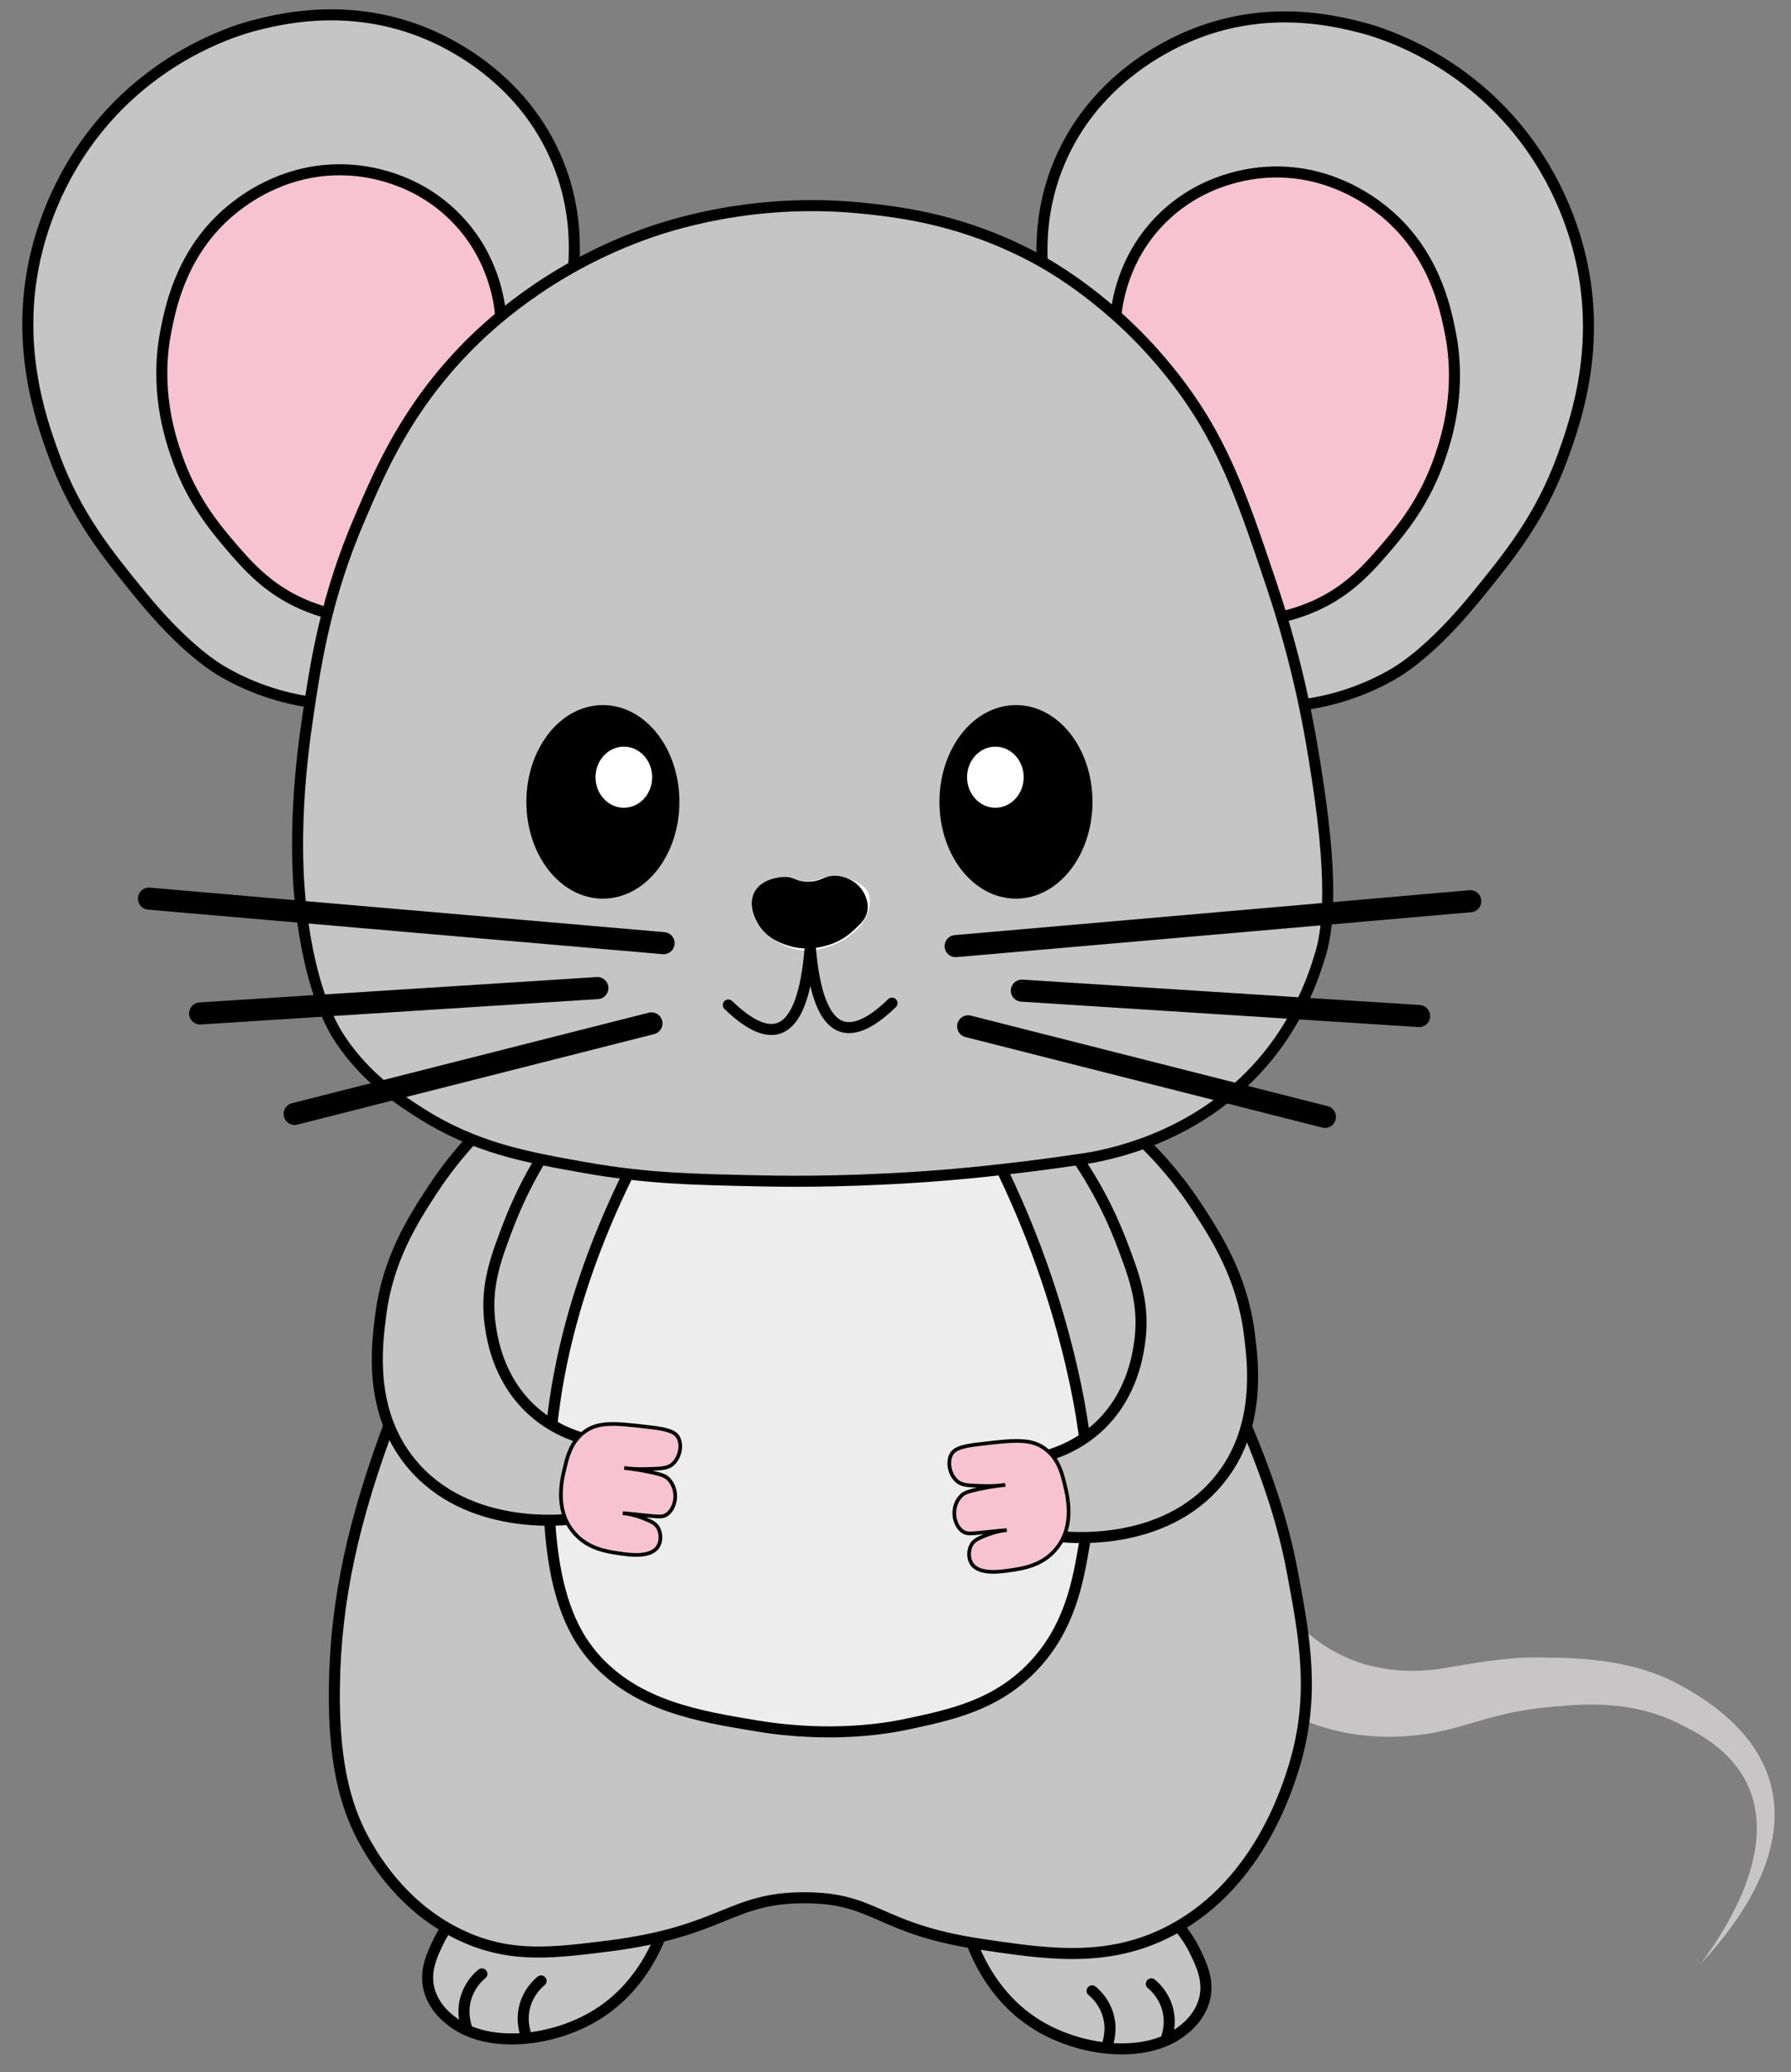 <svg id="ePjpxCLcOaw1" xmlns="http://www.w3.org/2000/svg" xmlns:xlink="http://www.w3.org/1999/xlink" viewBox="0 0 486.9 563.1" shape-rendering="geometricPrecision" text-rendering="geometricPrecision" style="background-color:transparent">
<rect x="0" y="0" width="486.9" height="563.1" fill="#808080" stroke="none"/>
<style><![CDATA[
#ePjpxCLcOaw36_tr {animation: ePjpxCLcOaw36_tr__tr 5000ms linear infinite normal forwards}@keyframes ePjpxCLcOaw36_tr__tr { 0% {transform: translate(180.1px,256.3px) rotate(0deg)} 50% {transform: translate(180.1px,256.3px) rotate(8deg)} 100% {transform: translate(180.1px,256.3px) rotate(0deg)}} #ePjpxCLcOaw37_tr {animation: ePjpxCLcOaw37_tr__tr 5000ms linear infinite normal forwards}@keyframes ePjpxCLcOaw37_tr__tr { 0% {transform: translate(161.9px,268.5px) rotate(0deg)} 33.333% {transform: translate(161.9px,268.5px) rotate(12deg)} 66.667% {transform: translate(161.9px,268.5px) rotate(-7deg)} 100% {transform: translate(161.9px,268.5px) rotate(0deg)}} #ePjpxCLcOaw38_tr {animation: ePjpxCLcOaw38_tr__tr 5000ms linear infinite normal forwards}@keyframes ePjpxCLcOaw38_tr__tr { 0% {transform: translate(177.1px,278.1px) rotate(0deg)} 26.667% {transform: translate(177.1px,278.1px) rotate(-4deg)} 73.333% {transform: translate(177.1px,278.1px) rotate(5deg)} 100% {transform: translate(177.1px,278.1px) rotate(0deg)}} #ePjpxCLcOaw40_tr {animation: ePjpxCLcOaw40_tr__tr 5000ms linear infinite normal forwards}@keyframes ePjpxCLcOaw40_tr__tr { 0% {transform: translate(259.8px,257.1px) rotate(0deg)} 43.333% {transform: translate(259.8px,257.1px) rotate(5.942deg)} 70% {transform: translate(259.8px,257.1px) rotate(-6.3deg)} 100% {transform: translate(259.8px,257.1px) rotate(0deg)}} #ePjpxCLcOaw41_tr {animation: ePjpxCLcOaw41_tr__tr 5000ms linear infinite normal forwards}@keyframes ePjpxCLcOaw41_tr__tr { 0% {transform: translate(277.8px,269.36px) rotate(0deg)} 36.667% {transform: translate(277.8px,269.36px) rotate(-4.217deg)} 63.333% {transform: translate(277.8px,269.36px) rotate(6.933deg)} 100% {transform: translate(277.8px,269.36px) rotate(0deg)}} #ePjpxCLcOaw42_tr {animation: ePjpxCLcOaw42_tr__tr 5000ms linear infinite normal forwards}@keyframes ePjpxCLcOaw42_tr__tr { 0% {transform: translate(263.2px,278.946px) rotate(0deg)} 3.333% {transform: translate(263.2px,278.946px) rotate(0deg)} 30% {transform: translate(263.2px,278.946px) rotate(-9.314deg)} 80% {transform: translate(263.2px,278.946px) rotate(9.161deg)} 100% {transform: translate(263.2px,278.946px) rotate(0deg)}}
]]></style>
<g><g><path d="M180.1,524.7c-1.7,4.6-6.6,16.3-18.9,23.4-11.9,6.9-29.2,8.6-38.7.9-1.3-1-4.7-3.8-5.9-8.6-1.2-5.1,1-9.5,2.7-13c2.3-4.7,5.4-8,8.1-10.3c17.6,2.5,35.1,5.1,52.7,7.6Z" fill="#c6c5c6" stroke="#000" stroke-width="3" stroke-miterlimit="10"/><path d="M131,536.4c-1,.8-2.8,2.6-3.9,5.3-1.8,4.4-.6,8.3-.2,9.5" fill="#c6c5c6" stroke="#000" stroke-width="3" stroke-linecap="round" stroke-miterlimit="10"/><path d="M147.1,538.3c-1,.8-2.8,2.6-3.9,5.3-1.8,4.4-.6,8.3-.2,9.5" fill="#c6c5c6" stroke="#000" stroke-width="3" stroke-linecap="round" stroke-miterlimit="10"/></g><g><path d="M264,527.4c1.7,4.6,6.6,16.3,18.9,23.4c11.9,6.9,29.2,8.6,38.7.9c1.3-1,4.7-3.8,5.9-8.6c1.2-5.1-1-9.5-2.7-13-2.3-4.7-5.4-8-8.1-10.3-17.6,2.5-35.2,5.1-52.7,7.6Z" fill="#c6c5c6" stroke="#000" stroke-width="3" stroke-miterlimit="10"/><path d="M313,539.1c1,.8,2.8,2.6,3.9,5.3c1.8,4.4.6,8.3.2,9.5" fill="#c6c5c6" stroke="#000" stroke-width="3" stroke-linecap="round" stroke-miterlimit="10"/><path d="M296.9,541c1,.8,2.8,2.6,3.9,5.3c1.8,4.4.6,8.3.2,9.5" fill="#c6c5c6" stroke="#000" stroke-width="3" stroke-linecap="round" stroke-miterlimit="10"/></g><g><path d="M462.3,533.7c16.3-21.8,25.8-49.9-4.3-64.5-10.2-5.7-21.9-6.7-33.4-5.6-5.8.4-11.7,1.2-17.2,2.6-3.7.9-7.6,2.2-11.8,3.3-8.9,2.5-19,3.2-28.4,1.6-9.7-1.6-19.2-5.8-27.1-11.7-5-3.6-6.1-10.6-2.5-15.5c3.9-5.3,11.7-6,16.4-1.5c4.9,4.6,10.7,8,17.2,9.9c6.9,1.9,13.7,2.2,20.9,1.1c8-1.4,17.4-3.1,25.8-3c1.6,0,4.9.1,6.5.1c11.1.3,22.7,2,32.5,7.5c36.1,19.6,30.2,49.2,5.4,75.7v0Z" fill="#c7c5c6"/></g><path d="M148.5,303.3c-21.3,32.4-34.3,61.5-42.3,82.8-9.9,26.3-15,48.3-15.3,72.5-.3,22.9,4,34.3,8.5,42.3c2.7,4.7,11.2,19.1,28.4,26.1c12.1,4.9,22.6,3.7,37.8,1.8c31.2-4,32.8-13.1,53.1-13.1c19.5,0,19.8,8.4,47.7,12.6c17.5,2.6,33.5,5.1,49.9-2.7c25.4-12,33.7-39.7,35.6-45.9c5.7-18.9,2.8-34.7-.5-52.2-1.6-8.7-5.1-23.9-16.2-48.1-8.6-18.8-22.6-44.8-45.5-73.4-47-.9-94.1-1.8-141.2-2.7Z" fill="#c6c5c6" stroke="#000" stroke-width="3" stroke-miterlimit="10"/><path d="M176.4,308.3c-12.5,22.6-29.6,61.1-27,104.4c1.3,22.2,7,32.1,12.6,38.3c11.5,12.6,27.9,15.4,43.7,18c21,3.5,36.7.4,40.5-.4c12.4-2.6,24.3-5.2,34.2-15.3c10.5-10.7,12.7-23.7,14.4-33.8c1.2-7.2,2.8-21.3-3.6-48.6-3.6-15.3-10.2-37.2-23.4-62.1-30.5-.2-60.9-.4-91.4-.5Z" fill="#ededed" stroke="#000" stroke-width="3" stroke-miterlimit="10"/><g><path d="M137.7,300.6c-5.5,4.7-13.2,12.1-20.3,23-5,7.7-12,18.5-13.9,33.8-1.1,8.4-3.3,26,8.1,40c15.4,19,42.6,15.6,44.6,15.3c1.1-7.2,2.1-14.4,3.1-21.6-3.4-.9-9.4-3-14.9-8.1-9.4-8.8-10.8-20.2-11.3-24.3-1-9.9,1.8-17.1,5.4-26.5c2.8-7.1,7.7-17.6,16.6-28.8-5.7-1-11.5-1.9-17.4-2.8Z" fill="#c5c5c6" stroke="#000" stroke-width="3" stroke-miterlimit="10"/><path d="M158.5,389.4c-3.2,2.6-4.2,6.2-4.9,9.2-.7,2.8-3,11.3,2.2,17.6c3.7,4.6,9,5.4,12.4,5.9c2.7.4,8.5,1.3,10.6-1.7c1-1.5,1-3.8,0-5.4-.8-1.2-1.9-1.6-4.1-2.5-2.1-.8-4-1.2-5.4-1.3c1,.1,2.8.2,5.1.5c4.4.4,5.6.7,6.8-.1c1.8-1.2,2.2-3.4,2.3-4c.3-2.2-.4-4.4-1.9-5.8-.6-.6-1.4-1.1-5.5-1.9-1.8-.4-3.9-.7-6.4-1c1.4.2,3.4.4,5.9.3c3.9-.1,5.8-.1,7.2-1.3c2-1.7,2.8-5.2,1.5-7.4-.7-1.1-2-2.1-7.9-2.7-9.3-1.1-14-1.6-17.9,1.6Z" fill="#f7c3d2" stroke="#000" stroke-miterlimit="10"/></g><g><path d="M305.3,305.3c5.5,4.7,13.2,12.1,20.3,23c5,7.7,12,18.5,14,33.8c1.1,8.4,3.3,26-8.1,40-15.4,19-42.6,15.6-44.6,15.3-1-7.2-2.1-14.4-3.1-21.6c3.4-.9,9.4-3,14.9-8.1c9.4-8.8,10.8-20.2,11.3-24.3c1-9.9-1.8-17.1-5.4-26.5-2.8-7.1-7.7-17.6-16.6-28.8c5.6-1,11.5-1.9,17.3-2.8Z" fill="#c5c5c6" stroke="#000" stroke-width="3" stroke-miterlimit="10"/><path d="M284.5,394c3.2,2.6,4.2,6.2,4.9,9.2.7,2.8,3,11.3-2.2,17.6-3.7,4.6-9,5.4-12.4,5.9-2.7.4-8.5,1.3-10.6-1.7-1-1.5-1-3.8,0-5.4.8-1.2,1.9-1.6,4.1-2.5c2.1-.8,4-1.2,5.4-1.3-1,.1-2.8.2-5.1.5-4.4.4-5.6.7-6.8-.1-1.8-1.2-2.2-3.4-2.3-4-.3-2.2.4-4.4,1.9-5.8.6-.6,1.4-1.1,5.5-1.9c1.8-.4,3.9-.7,6.4-1-1.4.2-3.4.4-5.9.3-3.9-.1-5.8-.1-7.2-1.3-2-1.7-2.8-5.2-1.5-7.4.7-1.1,2-2.1,7.9-2.7c9.3-1.1,14-1.6,17.9,1.6Z" fill="#f7c3d2" stroke="#000" stroke-miterlimit="10"/></g><g><path d="M283.5,73.8c-.5-6.2-.7-17.4,4.5-29.7c9-21.4,27.5-31,35.1-34.2c20.4-8.7,38.6-4.5,45.9-2.7c3.8.9,21.6,5.6,37.8,21.6c14.9,14.8,20.4,31.4,22.5,39.6c6.4,25.2-.9,45.9-4.5,55.8-6,16.5-14.6,27-23.4,37.8-12.3,15.1-20.7,20.1-23.4,21.6-9.8,5.5-19.1,7.4-25.2,8.1-23.1-39.3-46.2-78.6-69.3-117.9Z" fill="#c6c5c6" stroke="#000" stroke-width="3" stroke-miterlimit="10"/><path d="M303.3,86.4c.3-3.8,1.9-15.8,11.7-26.1c11.3-11.9,25.5-13.3,29.7-13.5c16.2-.9,27.5,7.5,30.6,9.9c14.4,11.1,17.6,26.9,18.9,33.3c3.3,16.2-1,29.2-2.7,34.2-4.1,12.1-10.6,19.8-14.4,24.3-4.8,5.6-10.3,12-19.8,16.2-5,2.2-9.5,3.2-12.6,3.6-13.8-27.3-27.6-54.6-41.4-81.9Z" fill="#f7c3d2" stroke="#000" stroke-width="3" stroke-miterlimit="10"/></g><g><path d="M155.9,73.2c.5-6.2.7-17.4-4.5-29.7-9-21.4-27.5-31-35.1-34.2C96,0.7,77.7,4.8,70.4,6.6c-3.8.9-21.6,5.6-37.8,21.6C17.7,43,12.2,59.6,10.1,67.8c-6.4,25.2.9,45.9,4.5,55.8c6,16.5,14.6,27,23.4,37.8c12.3,15.1,20.7,20.1,23.4,21.6c9.8,5.5,19.1,7.4,25.2,8.1c23.1-39.3,46.2-78.6,69.3-117.9Z" fill="#c6c5c6" stroke="#000" stroke-width="3" stroke-miterlimit="10"/><path d="M136.1,85.8c-.3-3.8-1.9-15.8-11.7-26.1-11.3-11.9-25.5-13.3-29.7-13.5-16.2-.9-27.5,7.5-30.6,9.9C49.7,67.2,46.5,83,45.2,89.4c-3.3,16.2,1,29.2,2.7,34.2c4.1,12.1,10.6,19.8,14.4,24.3c4.8,5.6,10.3,12,19.8,16.2c5,2.2,9.5,3.2,12.6,3.6c13.8-27.3,27.6-54.6,41.4-81.9Z" fill="#f7c3d2" stroke="#000" stroke-width="3" stroke-miterlimit="10"/></g><path d="M295.9,314.7c-9.9,1.5-22.6,3.2-37.4,4.5-23.9,2-42.5,1.9-51.7,1.7-18.4-.4-30.7-.6-47.7-3.6-16.4-2.9-30-5.4-44.9-14.9-6.1-3.9-14.6-9.4-21.6-19.8-1.8-2.7-8.1-12.5-10.8-36-.5-4.4-2.5-22.7,1.8-51.3c2.2-15,4.9-33,14.4-54.9c5.6-13.1,12.7-29.4,28.8-45.9c5.2-5.3,21.3-20.9,47.7-30.6c6.8-2.5,30.4-10.6,61.2-7.2c9.4,1,26.6,3.1,45.9,13.5c3.7,2,21.1,11.6,36.9,31.5c13.6,17.1,18.9,32.6,27,56.7c7.8,23.2,10.7,40.7,12.6,53.1c4.9,31.6,2.3,42.9.9,47.7-2,6.9-6,17.6-14.4,27.9-17.1,21-40.7,26.2-48.7,27.6Z" fill="#c6c5c6" stroke="#000" stroke-width="3" stroke-miterlimit="10"/><path d="M220.6,239.4c-4.2.5-4.8-1.5-8.4-1.1-.5.1-5.6.8-7.4,4.7-1.5,3.4.5,7,1.1,7.9c1.2,2.1,2.8,3.3,4.3,4.3c1,.7,3,2,5.9,2.7c3.6.8,6.6.1,8.3-.4c4.4-1.2,7.1-3.6,7.7-4.1c1.3-1.2,3-2.8,3.8-5.4.4-1.2,1.1-3.5,0-5.6-.9-1.7-2.5-2.5-3.8-3.1-.5-.2-2.5-1.1-5.4-1.1-3-.1-3.4.8-6.1,1.2Z" fill="#fff"/><g><ellipse rx="19.3" ry="24.8" transform="translate(163.9 217.9)" stroke="#000" stroke-width="3" stroke-linecap="round" stroke-miterlimit="10"/><ellipse rx="7.7" ry="8.3" transform="translate(169.6 211.2)" fill="#fff"/></g><g><ellipse rx="19.3" ry="24.8" transform="translate(276.2 217.9)" stroke="#000" stroke-width="3" stroke-linecap="round" stroke-miterlimit="10"/><ellipse rx="7.7" ry="8.3" transform="translate(270.6 211.2)" fill="#fff"/></g><g><g id="ePjpxCLcOaw36_tr" transform="translate(180.1,256.3) rotate(0)"><line x1="40.5" y1="244.2" x2="180.4" y2="256.3" transform="translate(-180.1,-256.3)" fill="none" stroke="#000" stroke-width="6" stroke-linecap="round" stroke-miterlimit="10"/></g><g id="ePjpxCLcOaw37_tr" transform="translate(161.9,268.5) rotate(0)"><line x1="54.4" y1="275.4" x2="162.4" y2="268.5" transform="translate(-161.9,-268.5)" fill="none" stroke="#000" stroke-width="6" stroke-linecap="round" stroke-miterlimit="10"/></g><g id="ePjpxCLcOaw38_tr" transform="translate(177.1,278.1) rotate(0)"><line x1="80.1" y1="302.7" x2="177.1" y2="278.1" transform="translate(-177.1,-278.1)" fill="none" stroke="#000" stroke-width="6" stroke-linecap="round" stroke-miterlimit="10"/></g></g><g><g id="ePjpxCLcOaw40_tr" transform="translate(259.8,257.1) rotate(0)"><line x1="399.7" y1="244.9" x2="259.8" y2="257.1" transform="translate(-259.8,-257.1)" fill="none" stroke="#000" stroke-width="6" stroke-linecap="round" stroke-miterlimit="10"/></g><g id="ePjpxCLcOaw41_tr" transform="translate(277.8,269.36) rotate(0)"><line x1="385.8" y1="276.1" x2="277.8" y2="269.2" transform="translate(-277.8,-269.36)" fill="none" stroke="#000" stroke-width="6" stroke-linecap="round" stroke-miterlimit="10"/></g><g id="ePjpxCLcOaw42_tr" transform="translate(263.2,278.946) rotate(0)"><line x1="360.2" y1="303.5" x2="263.2" y2="278.9" transform="translate(-263.2,-278.946)" fill="none" stroke="#000" stroke-width="6" stroke-linecap="round" stroke-miterlimit="10"/></g></g><path d="M219.6,239.6c-3.3,0-3.6-1.4-6.6-1.3-.5,0-6,.3-8,4.3-1.7,3.5.4,7.3,1,8.3c2.5,4.5,7.4,5.8,9.1,6.3c5.4,1.4,9.8-.3,11.3-.8c3.1-1.2,5-3,5.9-3.8c1.7-1.6,2.9-2.7,3.4-4.6.8-3.1-1.1-5.9-1.5-6.4-2.4-3.2-6.2-3.6-6.8-3.6-3.4-.2-3.9,1.6-7.8,1.6Z"/><path d="M220.2,258.1c-2,23.4-9.9,26.9-22.2,15" fill="none" stroke="#000" stroke-width="3" stroke-linecap="round" stroke-miterlimit="10"/><path d="M220.3,257.6c2,23.4,9.9,26.9,22.2,15" fill="none" stroke="#000" stroke-width="3" stroke-linecap="round" stroke-miterlimit="10"/></g></svg>
